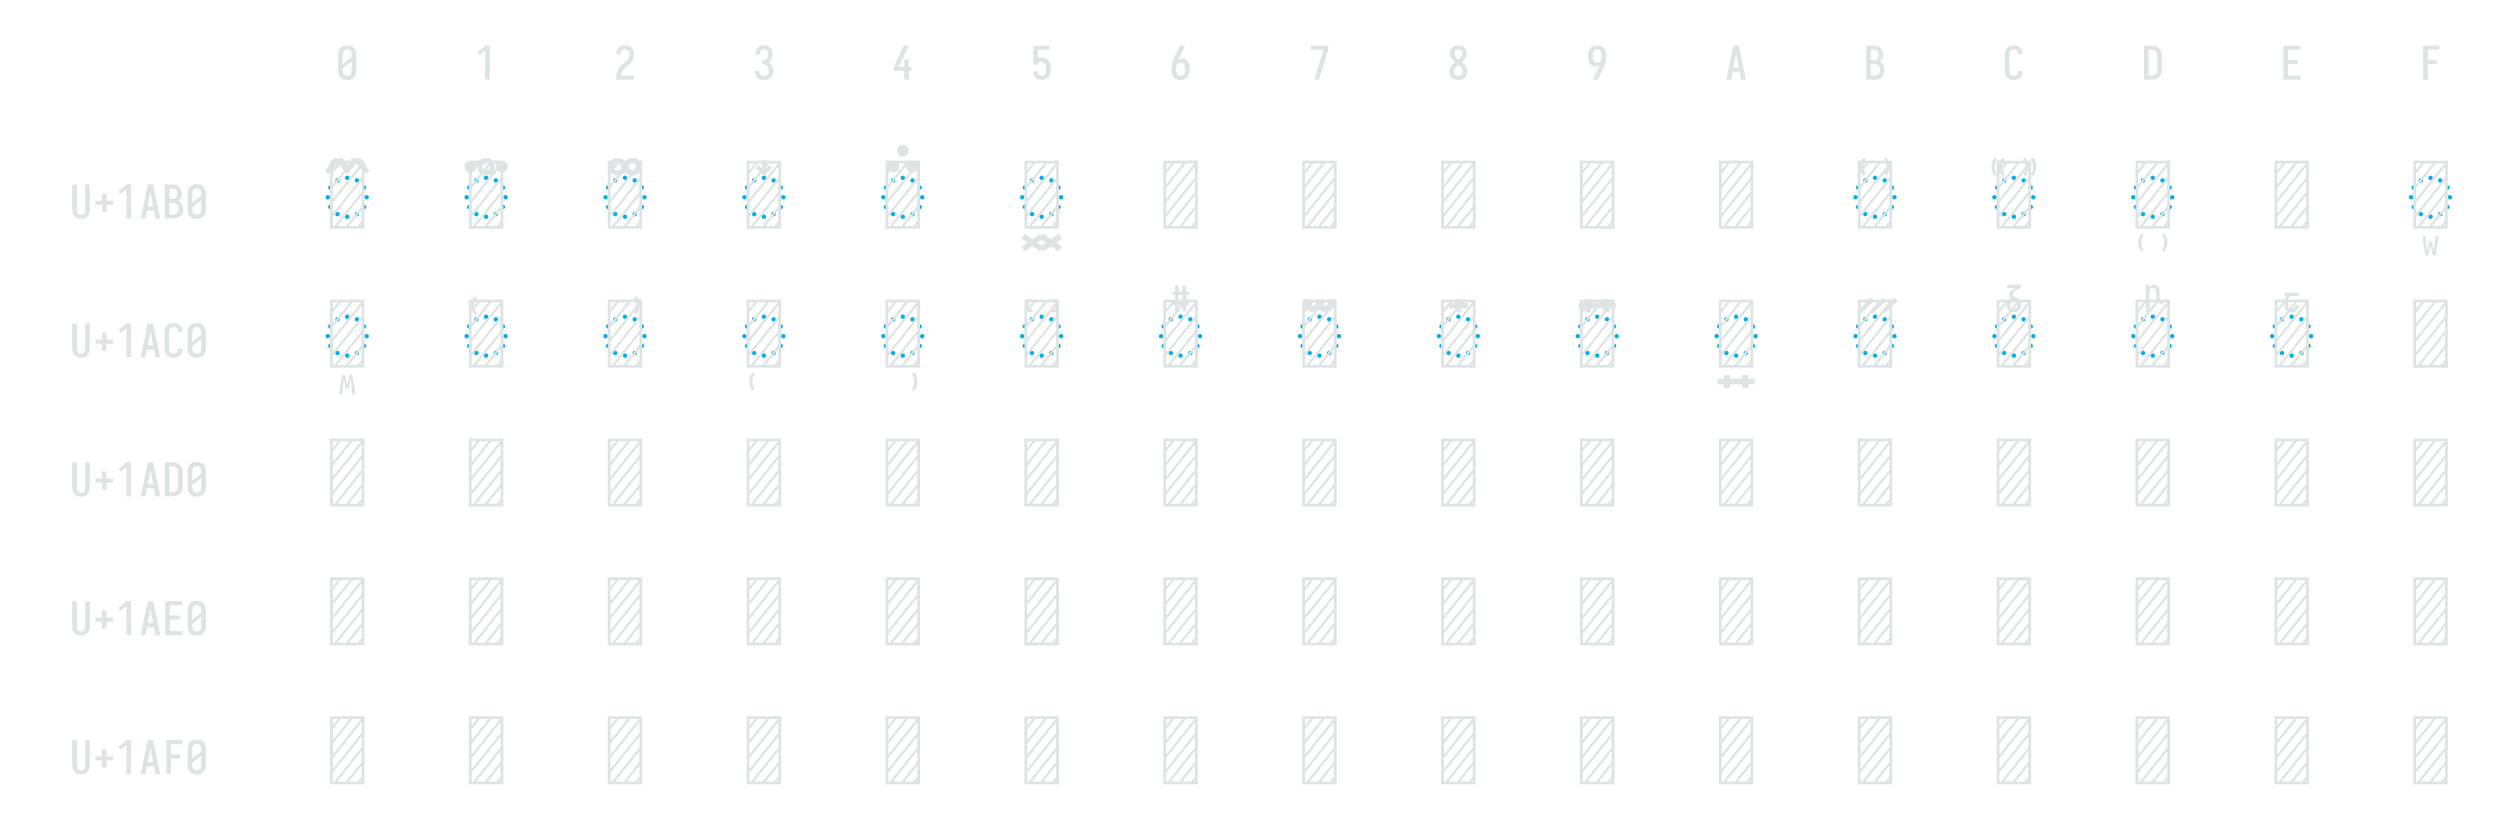 <?xml version="1.0" encoding="UTF-8" standalone="no"?>
<svg height="432" viewBox="0 0 1296 432" width="1296" xmlns="http://www.w3.org/2000/svg">
<defs>
<path d="M 250 8 Q 223 8 196 3 Q 169 -2 145 -15 Q 121 -28 102.5 -48.5 Q 84 -69 72.5 -94 Q 61 -119 56.5 -146 Q 52 -173 52 -200 L 52 -535 Q 52 -562 56.5 -589 Q 61 -616 72.5 -641 Q 84 -666 102.5 -686.5 Q 121 -707 145 -720 Q 169 -733 196 -738 Q 223 -743 250 -743 Q 277 -743 304 -738 Q 331 -733 355 -720 Q 379 -707 397.5 -686.5 Q 416 -666 427.5 -641 Q 439 -616 443.5 -589 Q 448 -562 448 -535 L 448 -200 Q 448 -173 443.5 -146 Q 439 -119 427.5 -94 Q 416 -69 397.5 -48.5 Q 379 -28 355 -15 Q 331 -2 304 3 Q 277 8 250 8 Z M 153 -337 L 347 -491 L 347 -535 Q 347 -557 342.5 -578.5 Q 338 -600 325.5 -618 Q 313 -636 292.5 -645.5 Q 272 -655 250 -655 Q 228 -655 207.5 -645.5 Q 187 -636 174.5 -618 Q 162 -600 157.5 -578.5 Q 153 -557 153 -535 Z M 250 -80 Q 272 -80 292.5 -89.5 Q 313 -99 325.5 -117 Q 338 -135 342.5 -156.5 Q 347 -178 347 -200 L 347 -398 L 153 -244 L 153 -200 Q 153 -178 157.5 -156.5 Q 162 -135 174.5 -117 Q 187 -99 207.5 -89.5 Q 228 -80 250 -80 Z " id="path1"/>
<path d="M 230 0 L 230 -631 L 110 -528 L 55 -584 L 230 -735 L 330 -735 L 330 0 Z " id="path2"/>
<path d="M 440 0 L 60 0 L 60 -1 Q 60 -27 61 -53.5 Q 62 -80 66 -106.5 Q 70 -133 77.5 -158.5 Q 85 -184 96.5 -207.5 Q 108 -231 123 -253 Q 138 -275 156 -294.5 Q 174 -314 194 -331 Q 214 -348 235.5 -364 Q 257 -380 277.5 -397 Q 298 -414 313 -435.5 Q 328 -457 335.5 -483 Q 343 -509 343 -535 Q 343 -557 339 -578 Q 335 -599 323.5 -617 Q 312 -635 292 -645 Q 272 -655 251 -655 Q 231 -655 212.5 -647.5 Q 194 -640 182 -625 Q 170 -610 164.5 -591 Q 159 -572 159 -552 L 159 -548 L 58 -548 L 58 -555 Q 58 -581 64 -605.5 Q 70 -630 81.5 -652.5 Q 93 -675 111.5 -693 Q 130 -711 152.5 -722.5 Q 175 -734 200.5 -738.5 Q 226 -743 251 -743 Q 278 -743 304.5 -737.5 Q 331 -732 354.5 -719 Q 378 -706 396 -685.5 Q 414 -665 424.5 -640.5 Q 435 -616 439.5 -589 Q 444 -562 444 -535 Q 444 -501 435 -468 Q 426 -435 407.5 -406 Q 389 -377 364 -353.5 Q 339 -330 312.5 -308.5 Q 286 -287 261 -264 Q 236 -241 216.5 -213 Q 197 -185 184 -153.5 Q 171 -122 166 -88 L 440 -88 Z " id="path3"/>
<path d="M 253 8 Q 227 8 201 4 Q 175 -0 151.5 -11.5 Q 128 -23 108.5 -40.5 Q 89 -58 76 -81 Q 63 -104 56.5 -129.5 Q 50 -155 50 -181 L 50 -187 L 151 -187 L 151 -184 Q 151 -163 157.5 -143 Q 164 -123 178 -108 Q 192 -93 212 -86.5 Q 232 -80 253 -80 Q 275 -80 296 -88.5 Q 317 -97 330.5 -114.5 Q 344 -132 349.5 -154 Q 355 -176 355 -198 Q 355 -217 351 -235.5 Q 347 -254 338.5 -271 Q 330 -288 316.5 -301 Q 303 -314 286 -322 Q 269 -330 250 -332 Q 231 -334 212 -334 L 212 -422 Q 229 -422 246 -424 Q 263 -426 278.5 -433 Q 294 -440 306 -452.5 Q 318 -465 325.5 -480.5 Q 333 -496 336 -513 Q 339 -530 339 -547 Q 339 -566 334.5 -585.5 Q 330 -605 319.5 -621 Q 309 -637 291 -646 Q 273 -655 253 -655 Q 234 -655 216.5 -647 Q 199 -639 187.5 -624 Q 176 -609 171.5 -590 Q 167 -571 167 -553 L 167 -548 L 66 -548 L 66 -556 Q 66 -581 71.5 -605.5 Q 77 -630 88 -652 Q 99 -674 117 -692.5 Q 135 -711 157 -722.5 Q 179 -734 203.5 -738.5 Q 228 -743 253 -743 Q 278 -743 303.5 -738 Q 329 -733 351 -721 Q 373 -709 390 -690 Q 407 -671 418 -648 Q 429 -625 434.5 -600 Q 440 -575 440 -550 Q 440 -524 434 -498.5 Q 428 -473 415.5 -450.5 Q 403 -428 384.5 -409.5 Q 366 -391 343 -379 Q 369 -368 390.5 -348.5 Q 412 -329 427 -304.5 Q 442 -280 449 -252 Q 456 -224 456 -196 Q 456 -168 450 -141.5 Q 444 -115 432 -91 Q 420 -67 401 -47 Q 382 -27 358 -14.5 Q 334 -2 307 3 Q 280 8 253 8 Z " id="path4"/>
<path d="M 282 0 L 282 -188 L 52 -188 L 52 -275 L 276 -735 L 385 -735 L 161 -275 L 282 -275 L 282 -435 L 382 -435 L 382 -275 L 440 -275 L 440 -188 L 382 -188 L 382 0 Z " id="path5"/>
<path d="M 252 8 Q 227 8 202.5 3.5 Q 178 -1 155.5 -12 Q 133 -23 115 -41 Q 97 -59 85 -80.5 Q 73 -102 66.5 -126.5 Q 60 -151 59 -176 L 159 -176 Q 161 -158 167 -139.5 Q 173 -121 185.5 -107 Q 198 -93 216 -86.5 Q 234 -80 252 -80 Q 269 -80 285 -87 Q 301 -94 312 -107 Q 323 -120 330 -135.5 Q 337 -151 340.5 -168 Q 344 -185 345.5 -202 Q 347 -219 347 -236 Q 347 -252 346 -269 Q 345 -286 341 -302 Q 337 -318 331 -334 Q 325 -350 314 -363 Q 303 -376 287.5 -383.5 Q 272 -391 256 -391 Q 240 -391 224.5 -387 Q 209 -383 196 -373.5 Q 183 -364 176 -349.5 Q 169 -335 168 -319 L 68 -319 L 68 -735 L 421 -735 L 421 -647 L 168 -647 L 168 -464 Q 189 -472 211 -475 Q 233 -478 256 -478 Q 285 -478 313.5 -470.5 Q 342 -463 365.5 -445.5 Q 389 -428 405.5 -403 Q 422 -378 431.5 -350.5 Q 441 -323 444.5 -294 Q 448 -265 448 -235 Q 448 -206 444 -176.5 Q 440 -147 430.5 -119 Q 421 -91 404 -66.5 Q 387 -42 363.5 -24.5 Q 340 -7 311 0.5 Q 282 8 252 8 Z " id="path6"/>
<path d="M 250 8 Q 221 8 192.5 1.5 Q 164 -5 140 -21 Q 116 -37 98.5 -60.5 Q 81 -84 70.5 -111 Q 60 -138 56 -166.5 Q 52 -195 52 -224 Q 52 -268 60 -311 Q 68 -354 81.5 -395.5 Q 95 -437 113 -477 Q 131 -517 150 -556 L 238 -735 L 347 -735 L 240 -517 Q 228 -493 216.5 -468.5 Q 205 -444 195 -419 Q 214 -438 239 -447 Q 264 -456 291 -456 Q 317 -456 342.5 -447 Q 368 -438 386.5 -419.5 Q 405 -401 417 -377.5 Q 429 -354 436 -328.5 Q 443 -303 445.5 -276.5 Q 448 -250 448 -224 Q 448 -195 444 -166.5 Q 440 -138 429.5 -111 Q 419 -84 401.5 -60.5 Q 384 -37 360 -21 Q 336 -5 307.5 1.5 Q 279 8 250 8 Z M 250 -80 Q 266 -80 282 -85.5 Q 298 -91 309.5 -102.5 Q 321 -114 328.5 -129 Q 336 -144 340 -159.5 Q 344 -175 345.5 -191.5 Q 347 -208 347 -224 Q 347 -240 345.5 -256.5 Q 344 -273 340 -289 Q 336 -305 328.5 -319.5 Q 321 -334 309.5 -345.5 Q 298 -357 282 -362.5 Q 266 -368 250 -368 Q 235 -368 221 -363.5 Q 207 -359 195.5 -349.5 Q 184 -340 176.5 -327.5 Q 169 -315 164 -301 Q 159 -287 156.5 -272.5 Q 154 -258 153 -243 L 153 -224 Q 153 -208 154.5 -191.5 Q 156 -175 160 -159.5 Q 164 -144 171.5 -129 Q 179 -114 190.5 -102.5 Q 202 -91 218 -85.5 Q 234 -80 250 -80 Z " id="path7"/>
<path d="M 242 0 L 138 0 L 336 -647 L 60 -647 L 60 -735 L 440 -735 L 440 -647 Z " id="path8"/>
<path d="M 250 8 Q 225 8 200 4 Q 175 -0 152 -10 Q 129 -20 109.5 -37 Q 90 -54 77.5 -75.5 Q 65 -97 58.5 -121.5 Q 52 -146 52 -172 Q 52 -203 62 -232.5 Q 72 -262 88.5 -288 Q 105 -314 127 -336 Q 149 -358 174 -378 Q 152 -396 132.5 -417 Q 113 -438 98.5 -462.5 Q 84 -487 76 -514.5 Q 68 -542 68 -570 Q 68 -594 73.5 -617 Q 79 -640 90.5 -661 Q 102 -682 119.5 -698.5 Q 137 -715 158 -725 Q 179 -735 202.5 -739 Q 226 -743 250 -743 Q 274 -743 297.5 -739 Q 321 -735 342 -725 Q 363 -715 380.5 -698.5 Q 398 -682 409.5 -661 Q 421 -640 426.5 -617 Q 432 -594 432 -570 Q 432 -542 424 -514.5 Q 416 -487 401.5 -462.5 Q 387 -438 367.5 -417 Q 348 -396 326 -378 Q 351 -358 373 -336 Q 395 -314 411.5 -288 Q 428 -262 438 -232.5 Q 448 -203 448 -172 Q 448 -146 441.5 -121.5 Q 435 -97 422.5 -75.5 Q 410 -54 390.5 -37 Q 371 -20 348 -10 Q 325 -0 300 4 Q 275 8 250 8 Z M 250 -435 Q 266 -447 280.5 -461.5 Q 295 -476 306.5 -493 Q 318 -510 325 -529.5 Q 332 -549 332 -569 Q 332 -586 326.5 -602.5 Q 321 -619 310 -631.5 Q 299 -644 283 -649.5 Q 267 -655 250 -655 Q 233 -655 217 -649.5 Q 201 -644 190 -631.5 Q 179 -619 173.5 -602.5 Q 168 -586 168 -569 Q 168 -549 175 -529.5 Q 182 -510 193.5 -493 Q 205 -476 219.5 -461.5 Q 234 -447 250 -435 Z M 250 -80 Q 269 -80 287.5 -85.5 Q 306 -91 320 -104 Q 334 -117 340.5 -135.5 Q 347 -154 347 -173 Q 347 -196 338.5 -217.5 Q 330 -239 316.5 -257.5 Q 303 -276 285.5 -291 Q 268 -306 250 -320 Q 232 -306 214.5 -291 Q 197 -276 183.5 -257.5 Q 170 -239 161.5 -217.5 Q 153 -196 153 -173 Q 153 -154 159.5 -135.5 Q 166 -117 180 -104 Q 194 -91 212.5 -85.5 Q 231 -80 250 -80 Z " id="path9"/>
<path d="M 153 0 L 260 -218 Q 272 -242 283.5 -266.5 Q 295 -291 305 -316 Q 286 -297 261 -288 Q 236 -279 209 -279 Q 183 -279 157.5 -288 Q 132 -297 113.5 -315.5 Q 95 -334 83 -357.5 Q 71 -381 64 -406.5 Q 57 -432 54.5 -458.5 Q 52 -485 52 -511 Q 52 -540 56 -568.5 Q 60 -597 70.5 -624 Q 81 -651 98.5 -674.5 Q 116 -698 140 -714 Q 164 -730 192.5 -736.5 Q 221 -743 250 -743 Q 279 -743 307.5 -736.5 Q 336 -730 360 -714 Q 384 -698 401.5 -674.5 Q 419 -651 429.5 -624 Q 440 -597 444 -568.5 Q 448 -540 448 -511 Q 448 -467 440 -424 Q 432 -381 418.5 -339.5 Q 405 -298 387 -258 Q 369 -218 350 -179 L 262 0 Z M 250 -367 Q 265 -367 279 -371.5 Q 293 -376 304.5 -385.5 Q 316 -395 323.5 -407.5 Q 331 -420 336 -434 Q 341 -448 343.5 -462.5 Q 346 -477 347 -492 L 347 -511 Q 347 -527 345.5 -543.5 Q 344 -560 340 -575.5 Q 336 -591 328.5 -606 Q 321 -621 309.5 -632.5 Q 298 -644 282 -649.5 Q 266 -655 250 -655 Q 234 -655 218 -649.5 Q 202 -644 190.5 -632.5 Q 179 -621 171.5 -606 Q 164 -591 160 -575.5 Q 156 -560 154.5 -543.5 Q 153 -527 153 -511 Q 153 -495 154.5 -478.5 Q 156 -462 160 -446 Q 164 -430 171.5 -415.5 Q 179 -401 190.5 -389.5 Q 202 -378 218 -372.5 Q 234 -367 250 -367 Z " id="path10"/>
<path d="M 39 0 L 192 -735 L 308 -735 L 461 0 L 358 0 L 326 -172 L 174 -172 L 142 0 Z M 309 -260 L 265 -490 Q 262 -511 258 -531.5 Q 254 -552 250 -572 Q 246 -552 242 -531.5 Q 238 -511 235 -490 L 191 -260 Z " id="path11"/>
<path d="M 60 0 L 60 -735 L 234 -735 Q 261 -735 287 -730.5 Q 313 -726 336 -714 Q 359 -702 377.5 -682.5 Q 396 -663 408 -639.5 Q 420 -616 424.5 -590 Q 429 -564 429 -538 Q 429 -515 425 -492 Q 421 -469 410.5 -448.5 Q 400 -428 383.5 -411 Q 367 -394 347 -383 Q 372 -373 393.5 -355.5 Q 415 -338 429.5 -314.5 Q 444 -291 450 -264 Q 456 -237 456 -210 Q 456 -181 450 -152.5 Q 444 -124 430 -98.5 Q 416 -73 394.5 -53.5 Q 373 -34 347 -21.5 Q 321 -9 292 -4.5 Q 263 -0 234 0 Z M 161 -424 L 234 -424 Q 255 -424 274.5 -432.5 Q 294 -441 306.5 -457.5 Q 319 -474 324 -494.5 Q 329 -515 329 -536 Q 329 -557 324 -577.5 Q 319 -598 306.5 -614.5 Q 294 -631 274.5 -639 Q 255 -647 234 -647 L 161 -647 Z M 161 -88 L 234 -88 Q 251 -88 267 -91 Q 283 -94 297.5 -101.5 Q 312 -109 323.5 -121 Q 335 -133 342.5 -148 Q 350 -163 352.5 -179 Q 355 -195 355 -212 Q 355 -228 352.5 -244.5 Q 350 -261 343 -276 Q 336 -291 324.5 -303 Q 313 -315 298 -322.5 Q 283 -330 267 -333 Q 251 -336 234 -336 L 161 -336 Z " id="path12"/>
<path d="M 247 8 Q 220 8 193 2.5 Q 166 -3 142.5 -16 Q 119 -29 101 -49.5 Q 83 -70 72 -94.5 Q 61 -119 56.5 -146 Q 52 -173 52 -200 L 52 -535 Q 52 -562 56.5 -589 Q 61 -616 72 -640.5 Q 83 -665 101 -685.5 Q 119 -706 142.5 -719 Q 166 -732 193 -737.5 Q 220 -743 247 -743 Q 273 -743 298 -738.5 Q 323 -734 346 -723 Q 369 -712 387.5 -694 Q 406 -676 418 -653.5 Q 430 -631 436 -606 Q 442 -581 442 -555 L 442 -548 L 341 -548 L 341 -552 Q 341 -572 335.5 -591.5 Q 330 -611 317.5 -626 Q 305 -641 286 -648 Q 267 -655 247 -655 Q 225 -655 205 -645.5 Q 185 -636 173 -618 Q 161 -600 157 -578.5 Q 153 -557 153 -535 L 153 -200 Q 153 -178 157 -156.5 Q 161 -135 173 -117 Q 185 -99 205 -89.5 Q 225 -80 247 -80 Q 267 -80 286 -87 Q 305 -94 317.5 -109 Q 330 -124 335.5 -143.5 Q 341 -163 341 -183 L 341 -187 L 442 -187 L 442 -180 Q 442 -154 436 -129 Q 430 -104 418 -81.5 Q 406 -59 387.5 -41 Q 369 -23 346 -12 Q 323 -1 298 3.5 Q 273 8 247 8 Z " id="path13"/>
<path d="M 60 0 L 60 -735 L 219 -735 Q 249 -735 279 -730 Q 309 -725 336.5 -712 Q 364 -699 386 -678.5 Q 408 -658 422 -631.5 Q 436 -605 442 -575 Q 448 -545 448 -515 L 448 -220 Q 448 -190 442 -160 Q 436 -130 422 -103.5 Q 408 -77 386 -56.5 Q 364 -36 336.5 -23 Q 309 -10 279 -5 Q 249 -0 219 0 Z M 161 -88 L 219 -88 Q 237 -88 254 -91 Q 271 -94 286.5 -102.5 Q 302 -111 314 -124 Q 326 -137 333.5 -152.5 Q 341 -168 344 -185.5 Q 347 -203 347 -220 L 347 -515 Q 347 -532 344 -549.5 Q 341 -567 333.5 -582.5 Q 326 -598 314 -611 Q 302 -624 286.5 -632.5 Q 271 -641 254 -644 Q 237 -647 219 -647 L 161 -647 Z " id="path14"/>
<path d="M 68 0 L 68 -735 L 440 -735 L 440 -647 L 169 -647 L 169 -426 L 383 -426 L 383 -338 L 169 -338 L 169 -88 L 440 -88 L 440 0 Z " id="path15"/>
<path d="M 91 0 L 91 -735 L 440 -735 L 440 -647 L 191 -647 L 191 -426 L 383 -426 L 383 -338 L 191 -338 L 191 0 Z " id="path16"/>
<path d="M 250 8 Q 223 8 196.5 2.5 Q 170 -3 147 -16.5 Q 124 -30 106.5 -50.5 Q 89 -71 78.5 -95.5 Q 68 -120 64 -146.5 Q 60 -173 60 -200 L 60 -735 L 161 -735 L 161 -200 Q 161 -186 162.5 -172 Q 164 -158 168 -144.5 Q 172 -131 179.5 -118.5 Q 187 -106 197.5 -97 Q 208 -88 222 -84 Q 236 -80 250 -80 Q 264 -80 278 -84 Q 292 -88 302.5 -97 Q 313 -106 320.5 -118.5 Q 328 -131 332 -144.5 Q 336 -158 337.5 -172 Q 339 -186 339 -200 L 339 -735 L 440 -735 L 440 -200 Q 440 -173 436 -146.5 Q 432 -120 421.5 -95.5 Q 411 -71 393.5 -50.5 Q 376 -30 353 -16.5 Q 330 -3 303.5 2.5 Q 277 8 250 8 Z " id="path17"/>
<path d="M 300 -143 L 200 -143 L 200 -296 L 60 -296 L 60 -384 L 200 -384 L 200 -537 L 300 -537 L 300 -384 L 440 -384 L 440 -296 L 300 -296 Z " id="path18"/>
<path d="M 250 -526 Q 240 -526 233 -533 Q 226 -540 226 -550 Q 226 -560 233 -567 Q 240 -574 250 -574 Q 260 -574 267 -567 Q 274 -560 274 -550 Q 274 -540 267 -533 Q 260 -526 250 -526 Z M 145 -498 Q 135 -498 128 -505 Q 121 -512 121 -522 Q 121 -531 128 -538.5 Q 135 -546 145 -546 Q 155 -546 162 -538.5 Q 169 -531 169 -522 Q 169 -512 162 -505 Q 155 -498 145 -498 Z M 355 -498 Q 345 -498 338 -505 Q 331 -512 331 -522 Q 331 -531 338 -538.5 Q 345 -546 355 -546 Q 365 -546 372 -538.5 Q 379 -531 379 -522 Q 379 -512 372 -505 Q 365 -498 355 -498 Z M 68 -421 Q 59 -421 51.5 -428 Q 44 -435 44 -445 Q 44 -455 51.5 -462 Q 59 -469 68 -469 Q 78 -469 85 -462 Q 92 -455 92 -445 Q 92 -435 85 -428 Q 78 -421 68 -421 Z M 432 -421 Q 422 -421 415 -428 Q 408 -435 408 -445 Q 408 -455 415 -462 Q 422 -469 432 -469 Q 441 -469 448.5 -462 Q 456 -455 456 -445 Q 456 -435 448.5 -428 Q 441 -421 432 -421 Z M 40 -316 Q 30 -316 23 -323 Q 16 -330 16 -340 Q 16 -350 23 -357 Q 30 -364 40 -364 Q 50 -364 57 -357 Q 64 -350 64 -340 Q 64 -330 57 -323 Q 50 -316 40 -316 Z M 460 -316 Q 450 -316 443 -323 Q 436 -330 436 -340 Q 436 -350 443 -357 Q 450 -364 460 -364 Q 470 -364 477 -357 Q 484 -350 484 -340 Q 484 -330 477 -323 Q 470 -316 460 -316 Z M 432 -211 Q 422 -211 415 -218 Q 408 -225 408 -235 Q 408 -245 415 -252 Q 422 -259 432 -259 Q 441 -259 448.5 -252 Q 456 -245 456 -235 Q 456 -225 448.5 -218 Q 441 -211 432 -211 Z M 68 -211 Q 59 -211 51.5 -218 Q 44 -225 44 -235 Q 44 -245 51.5 -252 Q 59 -259 68 -259 Q 78 -259 85 -252 Q 92 -245 92 -235 Q 92 -225 85 -218 Q 78 -211 68 -211 Z M 355 -134 Q 345 -134 338 -141.5 Q 331 -149 331 -158 Q 331 -168 338 -175 Q 345 -182 355 -182 Q 365 -182 372 -175 Q 379 -168 379 -158 Q 379 -149 372 -141.5 Q 365 -134 355 -134 Z M 145 -134 Q 135 -134 128 -141.5 Q 121 -149 121 -158 Q 121 -168 128 -175 Q 135 -182 145 -182 Q 155 -182 162 -175 Q 169 -168 169 -158 Q 169 -149 162 -141.5 Q 155 -134 145 -134 Z M 250 -106 Q 240 -106 233 -113 Q 226 -120 226 -130 Q 226 -140 233 -147 Q 240 -154 250 -154 Q 260 -154 267 -147 Q 274 -140 274 -130 Q 274 -120 267 -113 Q 260 -106 250 -106 Z " id="path19"/>
<path d="M 64 0 L 64 -735 L 436 -735 L 436 0 Z M 94 -321 L 401 -705 L 308 -705 L 94 -438 Z M 94 -478 L 276 -705 L 182 -705 L 94 -595 Z M 94 -634 L 151 -705 L 94 -705 Z M 94 -165 L 406 -554 L 406 -671 L 94 -282 Z M 94 -30 L 111 -30 L 406 -398 L 406 -515 L 94 -126 Z M 143 -30 L 236 -30 L 406 -242 L 406 -359 Z M 268 -30 L 362 -30 L 406 -85 L 406 -202 Z M 393 -30 L 406 -30 L 406 -46 Z " id="path20"/>
<path d="M -447 -592 L -490 -622 L -399 -761 L -301 -761 L -256 -691 L -250 -683 L -199 -761 L -101 -761 L -10 -622 L -53 -592 L -150 -705 L -247 -592 L -250 -594 L -253 -592 L -350 -705 Z " id="path21"/>
<path d="M -250 -576 Q -269 -576 -287.5 -581.5 Q -306 -587 -319.5 -600.5 Q -333 -614 -338.5 -632.5 Q -344 -651 -344 -670 Q -344 -689 -338.5 -707.5 Q -333 -726 -319.5 -739.5 Q -306 -753 -287.5 -758.5 Q -269 -764 -250 -764 Q -231 -764 -212.5 -758.5 Q -194 -753 -180.5 -739.5 Q -167 -726 -161.5 -707.5 Q -156 -689 -156 -670 Q -156 -651 -161.5 -632.5 Q -167 -614 -180.5 -600.5 Q -194 -587 -212.5 -581.5 Q -231 -576 -250 -576 Z M -420 -608 Q -433 -608 -445 -611.5 Q -457 -615 -466 -624 Q -475 -633 -478.5 -645 Q -482 -657 -482 -670 Q -482 -683 -478.5 -695 Q -475 -707 -466 -716 Q -457 -725 -445 -729 Q -433 -733 -420 -733 Q -407 -733 -395 -729 Q -383 -725 -374 -716 Q -365 -707 -361 -695 Q -357 -683 -357 -670 Q -357 -657 -361 -645 Q -365 -633 -374 -624 Q -383 -615 -395 -611.5 Q -407 -608 -420 -608 Z M -80 -608 Q -93 -608 -105 -611.5 Q -117 -615 -126 -624 Q -135 -633 -138.5 -645 Q -142 -657 -142 -670 Q -142 -683 -138.5 -695 Q -135 -707 -126 -716 Q -117 -725 -105 -729 Q -93 -733 -80 -733 Q -67 -733 -55 -729 Q -43 -725 -34 -716 Q -25 -707 -21 -695 Q -17 -683 -17 -670 Q -17 -657 -21 -645 Q -25 -633 -34 -624 Q -43 -615 -55 -611.5 Q -67 -608 -80 -608 Z M -250 -631 Q -242 -631 -234.5 -633.5 Q -227 -636 -221.5 -641.5 Q -216 -647 -213.5 -654.5 Q -211 -662 -211 -670 Q -211 -678 -213.5 -685.5 Q -216 -693 -221.5 -698.5 Q -227 -704 -234.5 -706.5 Q -242 -709 -250 -709 Q -258 -709 -265.5 -706.5 Q -273 -704 -278.5 -698.5 Q -284 -693 -286.5 -685.5 Q -289 -678 -289 -670 Q -289 -662 -286.5 -654.5 Q -284 -647 -278.5 -641.5 Q -273 -636 -265.5 -633.5 Q -258 -631 -250 -631 Z " id="path22"/>
<path d="M -170 -576 Q -189 -576 -207.5 -581.5 Q -226 -587 -239.5 -600.5 Q -253 -614 -258.5 -632.5 Q -264 -651 -264 -670 Q -264 -689 -258.5 -707.5 Q -253 -726 -239.5 -739.5 Q -226 -753 -207.5 -758.5 Q -189 -764 -170 -764 Q -151 -764 -132.5 -758.5 Q -114 -753 -100.5 -739.5 Q -87 -726 -81.5 -707.5 Q -76 -689 -76 -670 Q -76 -651 -81.5 -632.5 Q -87 -614 -100.5 -600.5 Q -114 -587 -132.5 -581.5 Q -151 -576 -170 -576 Z M -170 -631 Q -162 -631 -154.5 -633.5 Q -147 -636 -141.5 -641.5 Q -136 -647 -133.5 -654.5 Q -131 -662 -131 -670 Q -131 -678 -133.5 -685.5 Q -136 -693 -141.5 -698.5 Q -147 -704 -154.5 -706.5 Q -162 -709 -170 -709 Q -178 -709 -185.5 -706.5 Q -193 -704 -198.5 -698.5 Q -204 -693 -206.5 -685.5 Q -209 -678 -209 -670 Q -209 -662 -206.5 -654.5 Q -204 -647 -198.5 -641.5 Q -193 -636 -185.5 -633.5 Q -178 -631 -170 -631 Z M -330 -576 Q -349 -576 -367.5 -581.5 Q -386 -587 -399.5 -600.5 Q -413 -614 -418.5 -632.5 Q -424 -651 -424 -670 Q -424 -689 -418.5 -707.5 Q -413 -726 -399.5 -739.5 Q -386 -753 -367.5 -758.5 Q -349 -764 -330 -764 Q -311 -764 -292.5 -758.5 Q -274 -753 -260.5 -739.5 Q -247 -726 -241.5 -707.5 Q -236 -689 -236 -670 Q -236 -651 -241.5 -632.5 Q -247 -614 -260.5 -600.5 Q -274 -587 -292.5 -581.5 Q -311 -576 -330 -576 Z M -330 -631 Q -322 -631 -314.5 -633.5 Q -307 -636 -301.5 -641.5 Q -296 -647 -293.5 -654.5 Q -291 -662 -291 -670 Q -291 -678 -293.5 -685.5 Q -296 -693 -301.5 -698.5 Q -307 -704 -314.5 -706.5 Q -322 -709 -330 -709 Q -338 -709 -345.5 -706.5 Q -353 -704 -358.5 -698.5 Q -364 -693 -366.5 -685.5 Q -369 -678 -369 -670 Q -369 -662 -366.5 -654.5 Q -364 -647 -358.5 -641.5 Q -353 -636 -345.5 -633.5 Q -338 -631 -330 -631 Z " id="path23"/>
<path d="M -250 -572 L -340 -655 L -310 -685 L -272 -649 L -272 -740 L -228 -740 L -228 -649 L -190 -685 L -160 -655 Z " id="path24"/>
<path d="M -250 -781 Q -263 -781 -275 -784.5 Q -287 -788 -296 -797 Q -305 -806 -308.5 -818.5 Q -312 -831 -312 -843 Q -312 -856 -308.5 -868 Q -305 -880 -296 -889 Q -287 -898 -275 -902 Q -263 -906 -250 -906 Q -237 -906 -225 -902 Q -213 -898 -204 -889 Q -195 -880 -191 -868 Q -187 -856 -187 -843 Q -187 -831 -191 -818.5 Q -195 -806 -204 -797 Q -213 -788 -225 -784.5 Q -237 -781 -250 -781 Z M -150 -608 Q -163 -608 -175 -611.5 Q -187 -615 -196 -624 Q -205 -633 -208.5 -645 Q -212 -657 -212 -670 Q -212 -683 -208.5 -695 Q -205 -707 -196 -716 Q -187 -725 -175 -729 Q -163 -733 -150 -733 Q -137 -733 -125 -729 Q -113 -725 -104 -716 Q -95 -707 -91 -695 Q -87 -683 -87 -670 Q -87 -657 -91 -645 Q -95 -633 -104 -624 Q -113 -615 -125 -611.5 Q -137 -608 -150 -608 Z M -350 -608 Q -363 -608 -375 -611.5 Q -387 -615 -396 -624 Q -405 -633 -408.5 -645 Q -412 -657 -412 -670 Q -412 -683 -408.5 -695 Q -405 -707 -396 -716 Q -387 -725 -375 -729 Q -363 -733 -350 -733 Q -337 -733 -325 -729 Q -313 -725 -304 -716 Q -295 -707 -291 -695 Q -287 -683 -287 -670 Q -287 -657 -291 -645 Q -295 -633 -304 -624 Q -313 -615 -325 -611.5 Q -337 -608 -350 -608 Z " id="path25"/>
<path d="M -431 245 L -469 195 L -405 150 L -469 105 L -431 55 L -350 112 L -269 55 L -231 105 L -295 150 L -231 195 L -269 245 L -350 188 Z M -231 245 L -269 195 L -205 150 L -269 105 L -231 55 L -150 112 L -69 55 L -31 105 L -95 150 L -31 195 L -69 245 L -150 188 Z " id="path26"/>
<path d="M -375 -570 Q -391 -591 -399.5 -617 Q -408 -643 -408 -670 Q -408 -697 -399.5 -723 Q -391 -749 -375 -770 L -348 -752 Q -361 -735 -367.5 -713.5 Q -374 -692 -374 -670 Q -374 -648 -367.5 -626.5 Q -361 -605 -348 -588 Z " id="path27"/>
<path d="M -125 -570 L -152 -588 Q -139 -605 -132.5 -626.5 Q -126 -648 -126 -670 Q -126 -692 -132.5 -713.5 Q -139 -735 -152 -752 L -125 -770 Q -109 -749 -100.5 -723 Q -92 -697 -92 -670 Q -92 -643 -100.5 -617 Q -109 -591 -125 -570 Z " id="path28"/>
<path d="M -459 -570 Q -475 -591 -483.5 -617 Q -492 -643 -492 -670 Q -492 -697 -483.5 -723 Q -475 -749 -459 -770 L -431 -752 Q -444 -735 -451 -713.5 Q -458 -692 -458 -670 Q -458 -648 -451 -626.5 Q -444 -605 -431 -588 Z M -375 -570 Q -391 -591 -399.5 -617 Q -408 -643 -408 -670 Q -408 -697 -399.5 -723 Q -391 -749 -375 -770 L -348 -752 Q -361 -735 -367.5 -713.5 Q -374 -692 -374 -670 Q -374 -648 -367.5 -626.5 Q -361 -605 -348 -588 Z " id="path29"/>
<path d="M -41 -570 L -69 -588 Q -56 -605 -49 -626.5 Q -42 -648 -42 -670 Q -42 -692 -49 -713.5 Q -56 -735 -69 -752 L -41 -770 Q -25 -749 -16.5 -723 Q -8 -697 -8 -670 Q -8 -643 -16.5 -617 Q -25 -591 -41 -570 Z M -125 -570 L -152 -588 Q -139 -605 -132.5 -626.5 Q -126 -648 -126 -670 Q -126 -692 -132.5 -713.5 Q -139 -735 -152 -752 L -125 -770 Q -109 -749 -100.5 -723 Q -92 -697 -92 -670 Q -92 -643 -100.5 -617 Q -109 -591 -125 -570 Z " id="path30"/>
<path d="M -375 250 Q -391 229 -399.5 203 Q -408 177 -408 150 Q -408 123 -399.5 97 Q -391 71 -375 50 L -348 68 Q -361 85 -367.5 106.5 Q -374 128 -374 150 Q -374 172 -367.5 193.5 Q -361 215 -348 232 Z " id="path31"/>
<path d="M -125 250 L -152 232 Q -139 215 -132.5 193.5 Q -126 172 -126 150 Q -126 128 -132.5 106.5 Q -139 85 -152 68 L -125 50 Q -109 71 -100.5 97 Q -92 123 -92 150 Q -92 177 -100.5 203 Q -109 229 -125 250 Z " id="path32"/>
<path d="M -305 288 L -340 80 L -301 80 L -287 253 L -266 138 L -234 138 L -213 253 L -199 80 L -160 80 L -195 288 L -227 288 L -250 178 L -273 288 Z " id="path33"/>
<path d="M -340 288 L -305 80 L -273 80 L -250 190 L -227 80 L -195 80 L -160 288 L -199 288 L -213 115 L -234 230 L -266 230 L -287 115 L -301 288 Z " id="path34"/>
<path d="M -425 -600 L -425 -740 L -350 -740 L -350 -710 L -391 -710 L -391 -630 L -350 -630 L -350 -600 Z " id="path35"/>
<path d="M -150 -600 L -150 -630 L -109 -630 L -109 -710 L -150 -710 L -150 -740 L -75 -740 L -75 -600 Z " id="path36"/>
<path d="M -310 -607 L -310 -674 L -342 -674 L -342 -708 L -310 -708 L -310 -786 L -342 -786 L -342 -820 L -310 -820 L -310 -887 L -271 -887 L -271 -820 L -229 -820 L -229 -887 L -190 -887 L -190 -820 L -158 -820 L -158 -786 L -190 -786 L -190 -708 L -158 -708 L -158 -674 L -190 -674 L -190 -607 L -229 -607 L -229 -674 L -271 -674 L -271 -607 Z M -229 -708 L -229 -786 L -271 -786 L -271 -708 Z " id="path37"/>
<path d="M -316 -600 Q -333 -600 -349 -605 Q -365 -610 -377.5 -620.5 Q -390 -631 -398.5 -645 Q -407 -659 -411.5 -675 Q -416 -691 -418 -707.5 Q -420 -724 -420 -740 L -346 -740 Q -346 -733 -345.5 -726 Q -345 -719 -344 -711.5 Q -343 -704 -341.5 -697 Q -340 -690 -337 -683.5 Q -334 -677 -329 -672 Q -324 -667 -316 -667 Q -309 -667 -304 -672 Q -299 -677 -296 -683.5 Q -293 -690 -291.5 -697 Q -290 -704 -289 -711.5 Q -288 -719 -287.5 -726 Q -287 -733 -287 -740 L -213 -740 Q -213 -733 -212.5 -726 Q -212 -719 -211 -711.5 Q -210 -704 -208.5 -697 Q -207 -690 -204 -683.5 Q -201 -677 -196 -672 Q -191 -667 -184 -667 Q -176 -667 -171 -672 Q -166 -677 -163 -683.5 Q -160 -690 -158.5 -697 Q -157 -704 -156 -711.5 Q -155 -719 -154.5 -726 Q -154 -733 -154 -740 L -80 -740 Q -80 -724 -82 -707.5 Q -84 -691 -88.5 -675 Q -93 -659 -101.5 -645 Q -110 -631 -122.5 -620.5 Q -135 -610 -151 -605 Q -167 -600 -184 -600 Q -202 -600 -219.5 -606 Q -237 -612 -250 -625 Q -263 -612 -280.5 -606 Q -298 -600 -316 -600 Z " id="path38"/>
<path d="M -284 -600 L -284 -640 L -350 -640 L -350 -700 L -284 -700 L -284 -740 L -216 -740 L -216 -700 L -150 -700 L -150 -640 L -216 -640 L -216 -600 Z " id="path39"/>
<path d="M -184 -600 L -184 -640 L -250 -640 L -250 -700 L -184 -700 L -184 -740 L -116 -740 L -116 -700 L -50 -700 L -50 -640 L -116 -640 L -116 -600 Z M -384 -600 L -384 -640 L -450 -640 L -450 -700 L -384 -700 L -384 -740 L -316 -740 L -316 -700 L -250 -700 L -250 -640 L -316 -640 L -316 -600 Z " id="path40"/>
<path d="M -384 220 L -384 180 L -450 180 L -450 120 L -384 120 L -384 80 L -316 80 L -316 120 L -250 120 L -250 180 L -316 180 L -316 220 Z M -184 220 L -184 180 L -250 180 L -250 120 L -184 120 L -184 80 L -116 80 L -116 120 L -50 120 L -50 180 L -116 180 L -116 220 Z " id="path41"/>
<path d="M -144 -586 L -176 -614 L -42 -757 L -3 -723 Z M -271 -586 L -303 -614 L -169 -757 L -131 -723 Z M -399 -586 L -431 -614 L -297 -757 L -258 -723 Z " id="path42"/>
<path d="M -250 -597 Q -266 -597 -281 -601.5 Q -296 -606 -307 -617.5 Q -318 -629 -323 -644.5 Q -328 -660 -328 -676 Q -328 -687 -325 -698.5 Q -322 -710 -316 -719.5 Q -310 -729 -301 -736.5 Q -292 -744 -282 -750 Q -290 -757 -294.5 -767 Q -299 -777 -299 -788 Q -299 -800 -293.5 -811.5 Q -288 -823 -279 -831.5 Q -270 -840 -259.5 -846.5 Q -249 -853 -238 -859 L -324 -859 L -324 -894 L -176 -894 L -176 -859 Q -189 -854 -202 -848 Q -215 -842 -227.5 -835 Q -240 -828 -250 -817 Q -260 -806 -260 -791 Q -260 -781 -252.5 -774.5 Q -245 -768 -236.5 -763.5 Q -228 -759 -219 -754.5 Q -210 -750 -202.5 -744 Q -195 -738 -189 -730.5 Q -183 -723 -179.5 -714 Q -176 -705 -174 -695 Q -172 -685 -172 -676 Q -172 -660 -177 -644.5 Q -182 -629 -193 -617.5 Q -204 -606 -219 -601.5 Q -234 -597 -250 -597 Z M -250 -632 Q -242 -632 -234 -635 Q -226 -638 -220.5 -644.5 Q -215 -651 -213 -659 Q -211 -667 -211 -676 Q -211 -685 -213.5 -694.5 Q -216 -704 -222 -711.5 Q -228 -719 -236.5 -724 Q -245 -729 -254 -733 Q -269 -724 -279 -708.5 Q -289 -693 -289 -676 Q -289 -667 -287 -659 Q -285 -651 -279.5 -644.5 Q -274 -638 -266 -635 Q -258 -632 -250 -632 Z " id="path43"/>
<path d="M -324 -600 L -324 -894 L -286 -894 L -286 -860 Q -283 -868 -278 -875 Q -273 -882 -266.5 -887 Q -260 -892 -251.5 -894.5 Q -243 -897 -234 -897 Q -220 -897 -207 -889.5 Q -194 -882 -187 -869.5 Q -180 -857 -178 -842.5 Q -176 -828 -176 -814 L -176 -757 Q -176 -749 -173.5 -741.5 Q -171 -734 -165.5 -728 Q -160 -722 -152.5 -720 Q -145 -718 -137 -718 L -137 -683 Q -152 -683 -167 -687 Q -182 -691 -193 -701.5 Q -204 -712 -209 -727 Q -214 -742 -214 -757 L -214 -814 Q -214 -823 -215.5 -831.5 Q -217 -840 -221.5 -847 Q -226 -854 -233.5 -858 Q -241 -862 -250 -862 Q -259 -862 -266.5 -858 Q -274 -854 -278.5 -847 Q -283 -840 -284.5 -831.5 Q -286 -823 -286 -814 L -286 -600 Z " id="path44"/>
<path d="M -251 -597 Q -267 -597 -282.5 -602.5 Q -298 -608 -308.5 -620 Q -319 -632 -323.5 -648 Q -328 -664 -328 -680 L -328 -711 Q -328 -728 -322 -745 Q -316 -762 -303 -773 L -324 -773 L -324 -808 L -176 -808 L -176 -773 L -250 -773 Q -260 -773 -269 -766.5 Q -278 -760 -282 -751 Q -286 -742 -287.5 -731.5 Q -289 -721 -289 -711 L -289 -680 Q -289 -671 -287.5 -662.5 Q -286 -654 -281 -646.5 Q -276 -639 -268 -635.5 Q -260 -632 -251 -632 Q -243 -632 -236 -634.5 Q -229 -637 -223.5 -642.5 Q -218 -648 -215.5 -655.5 Q -213 -663 -213 -671 L -213 -672 L -175 -672 L -175 -670 Q -175 -655 -180 -640.5 Q -185 -626 -196 -616 Q -207 -606 -221.5 -601.5 Q -236 -597 -251 -597 Z " id="path45"/>
</defs>
<g>
<g data-source-text="0" fill="#dee4e3" transform="translate(174 41.292) rotate(0) scale(0.024)">
<use href="#path1" transform="translate(0 0)"/>
</g>
</g>
<g>
<g data-source-text="1" fill="#dee4e3" transform="translate(246 41.292) rotate(0) scale(0.024)">
<use href="#path2" transform="translate(0 0)"/>
</g>
</g>
<g>
<g data-source-text="2" fill="#dee4e3" transform="translate(318 41.292) rotate(0) scale(0.024)">
<use href="#path3" transform="translate(0 0)"/>
</g>
</g>
<g>
<g data-source-text="3" fill="#dee4e3" transform="translate(390 41.292) rotate(0) scale(0.024)">
<use href="#path4" transform="translate(0 0)"/>
</g>
</g>
<g>
<g data-source-text="4" fill="#dee4e3" transform="translate(462 41.292) rotate(0) scale(0.024)">
<use href="#path5" transform="translate(0 0)"/>
</g>
</g>
<g>
<g data-source-text="5" fill="#dee4e3" transform="translate(534 41.292) rotate(0) scale(0.024)">
<use href="#path6" transform="translate(0 0)"/>
</g>
</g>
<g>
<g data-source-text="6" fill="#dee4e3" transform="translate(606 41.292) rotate(0) scale(0.024)">
<use href="#path7" transform="translate(0 0)"/>
</g>
</g>
<g>
<g data-source-text="7" fill="#dee4e3" transform="translate(678 41.292) rotate(0) scale(0.024)">
<use href="#path8" transform="translate(0 0)"/>
</g>
</g>
<g>
<g data-source-text="8" fill="#dee4e3" transform="translate(750 41.292) rotate(0) scale(0.024)">
<use href="#path9" transform="translate(0 0)"/>
</g>
</g>
<g>
<g data-source-text="9" fill="#dee4e3" transform="translate(822 41.292) rotate(0) scale(0.024)">
<use href="#path10" transform="translate(0 0)"/>
</g>
</g>
<g>
<g data-source-text="A" fill="#dee4e3" transform="translate(894 41.292) rotate(0) scale(0.024)">
<use href="#path11" transform="translate(0 0)"/>
</g>
</g>
<g>
<g data-source-text="B" fill="#dee4e3" transform="translate(966 41.292) rotate(0) scale(0.024)">
<use href="#path12" transform="translate(0 0)"/>
</g>
</g>
<g>
<g data-source-text="C" fill="#dee4e3" transform="translate(1038 41.292) rotate(0) scale(0.024)">
<use href="#path13" transform="translate(0 0)"/>
</g>
</g>
<g>
<g data-source-text="D" fill="#dee4e3" transform="translate(1110 41.292) rotate(0) scale(0.024)">
<use href="#path14" transform="translate(0 0)"/>
</g>
</g>
<g>
<g data-source-text="E" fill="#dee4e3" transform="translate(1182 41.292) rotate(0) scale(0.024)">
<use href="#path15" transform="translate(0 0)"/>
</g>
</g>
<g>
<g data-source-text="F" fill="#dee4e3" transform="translate(1254 41.292) rotate(0) scale(0.024)">
<use href="#path16" transform="translate(0 0)"/>
</g>
</g>
<g>
<g data-source-text="U+1AB0" fill="#dee4e3" transform="translate(36 113.292) rotate(0) scale(0.024)">
<use href="#path17" transform="translate(0 0)"/>
<use href="#path18" transform="translate(500 0)"/>
<use href="#path2" transform="translate(1000 0)"/>
<use href="#path11" transform="translate(1500 0)"/>
<use href="#path12" transform="translate(2000 0)"/>
<use href="#path1" transform="translate(2500 0)"/>
</g>
</g>
<g>
<g data-source-text="◌" fill="#03aee9" transform="translate(168 118.584) rotate(0) scale(0.048)">
<use href="#path19" transform="translate(0 0)"/>
</g>
</g>
<g>
<g data-source-text="᪰" fill="#dee4e3" transform="translate(168 118.584) rotate(0) scale(0.048)">
<use href="#path20" transform="translate(0 0)"/>
<use href="#path21" transform="translate(500 0)"/>
</g>
</g>
<g>
<g data-source-text="◌" fill="#03aee9" transform="translate(240 118.584) rotate(0) scale(0.048)">
<use href="#path19" transform="translate(0 0)"/>
</g>
</g>
<g>
<g data-source-text="᪱" fill="#dee4e3" transform="translate(240 118.584) rotate(0) scale(0.048)">
<use href="#path20" transform="translate(0 0)"/>
<use href="#path22" transform="translate(500 0)"/>
</g>
</g>
<g>
<g data-source-text="◌" fill="#03aee9" transform="translate(312 118.584) rotate(0) scale(0.048)">
<use href="#path19" transform="translate(0 0)"/>
</g>
</g>
<g>
<g data-source-text="᪲" fill="#dee4e3" transform="translate(312 118.584) rotate(0) scale(0.048)">
<use href="#path20" transform="translate(0 0)"/>
<use href="#path23" transform="translate(500 0)"/>
</g>
</g>
<g>
<g data-source-text="◌" fill="#03aee9" transform="translate(384 118.584) rotate(0) scale(0.048)">
<use href="#path19" transform="translate(0 0)"/>
</g>
</g>
<g>
<g data-source-text="᪳" fill="#dee4e3" transform="translate(384 118.584) rotate(0) scale(0.048)">
<use href="#path20" transform="translate(0 0)"/>
<use href="#path24" transform="translate(500 0)"/>
</g>
</g>
<g>
<g data-source-text="◌" fill="#03aee9" transform="translate(456 118.584) rotate(0) scale(0.048)">
<use href="#path19" transform="translate(0 0)"/>
</g>
</g>
<g>
<g data-source-text="᪴" fill="#dee4e3" transform="translate(456 118.584) rotate(0) scale(0.048)">
<use href="#path20" transform="translate(0 0)"/>
<use href="#path25" transform="translate(500 0)"/>
</g>
</g>
<g>
<g data-source-text="◌" fill="#03aee9" transform="translate(528 118.584) rotate(0) scale(0.048)">
<use href="#path19" transform="translate(0 0)"/>
</g>
</g>
<g>
<g data-source-text="᪵" fill="#dee4e3" transform="translate(528 118.584) rotate(0) scale(0.048)">
<use href="#path20" transform="translate(0 0)"/>
<use href="#path26" transform="translate(500 0)"/>
</g>
</g>
<g>
<g data-source-text="" fill="#dee4e340" transform="translate(600 118.584) rotate(0) scale(0.048)">
<use href="#path20" transform="translate(0 0)"/>
</g>
</g>
<g>
<g data-source-text="" fill="#dee4e340" transform="translate(672 118.584) rotate(0) scale(0.048)">
<use href="#path20" transform="translate(0 0)"/>
</g>
</g>
<g>
<g data-source-text="" fill="#dee4e340" transform="translate(744 118.584) rotate(0) scale(0.048)">
<use href="#path20" transform="translate(0 0)"/>
</g>
</g>
<g>
<g data-source-text="" fill="#dee4e340" transform="translate(816 118.584) rotate(0) scale(0.048)">
<use href="#path20" transform="translate(0 0)"/>
</g>
</g>
<g>
<g data-source-text="" fill="#dee4e340" transform="translate(888 118.584) rotate(0) scale(0.048)">
<use href="#path20" transform="translate(0 0)"/>
</g>
</g>
<g>
<g data-source-text="◌" fill="#03aee9" transform="translate(960 118.584) rotate(0) scale(0.048)">
<use href="#path19" transform="translate(0 0)"/>
</g>
</g>
<g>
<g data-source-text="᪻" fill="#dee4e3" transform="translate(960 118.584) rotate(0) scale(0.048)">
<use href="#path20" transform="translate(0 0)"/>
<use href="#path27" transform="translate(500 0)"/>
<use href="#path28" transform="translate(500 0)"/>
</g>
</g>
<g>
<g data-source-text="◌" fill="#03aee9" transform="translate(1032 118.584) rotate(0) scale(0.048)">
<use href="#path19" transform="translate(0 0)"/>
</g>
</g>
<g>
<g data-source-text="᪼" fill="#dee4e3" transform="translate(1032 118.584) rotate(0) scale(0.048)">
<use href="#path20" transform="translate(0 0)"/>
<use href="#path29" transform="translate(500 0)"/>
<use href="#path30" transform="translate(500 0)"/>
</g>
</g>
<g>
<g data-source-text="◌" fill="#03aee9" transform="translate(1104 118.584) rotate(0) scale(0.048)">
<use href="#path19" transform="translate(0 0)"/>
</g>
</g>
<g>
<g data-source-text="᪽" fill="#dee4e3" transform="translate(1104 118.584) rotate(0) scale(0.048)">
<use href="#path20" transform="translate(0 0)"/>
<use href="#path31" transform="translate(500 0)"/>
<use href="#path32" transform="translate(500 0)"/>
</g>
</g>
<g>
<g data-source-text="" fill="#dee4e340" transform="translate(1176 118.584) rotate(0) scale(0.048)">
<use href="#path20" transform="translate(0 0)"/>
</g>
</g>
<g>
<g data-source-text="◌" fill="#03aee9" transform="translate(1248 118.584) rotate(0) scale(0.048)">
<use href="#path19" transform="translate(0 0)"/>
</g>
</g>
<g>
<g data-source-text="ᪿ" fill="#dee4e3" transform="translate(1248 118.584) rotate(0) scale(0.048)">
<use href="#path20" transform="translate(0 0)"/>
<use href="#path33" transform="translate(500 0)"/>
</g>
</g>
<g>
<g data-source-text="U+1AC0" fill="#dee4e3" transform="translate(36 185.292) rotate(0) scale(0.024)">
<use href="#path17" transform="translate(0 0)"/>
<use href="#path18" transform="translate(500 0)"/>
<use href="#path2" transform="translate(1000 0)"/>
<use href="#path11" transform="translate(1500 0)"/>
<use href="#path13" transform="translate(2000 0)"/>
<use href="#path1" transform="translate(2500 0)"/>
</g>
</g>
<g>
<g data-source-text="◌" fill="#03aee9" transform="translate(168 190.584) rotate(0) scale(0.048)">
<use href="#path19" transform="translate(0 0)"/>
</g>
</g>
<g>
<g data-source-text="ᫀ" fill="#dee4e3" transform="translate(168 190.584) rotate(0) scale(0.048)">
<use href="#path20" transform="translate(0 0)"/>
<use href="#path34" transform="translate(500 0)"/>
</g>
</g>
<g>
<g data-source-text="◌" fill="#03aee9" transform="translate(240 190.584) rotate(0) scale(0.048)">
<use href="#path19" transform="translate(0 0)"/>
</g>
</g>
<g>
<g data-source-text="" fill="#dee4e3" transform="translate(240 190.584) rotate(0) scale(0.048)">
<use href="#path20" transform="translate(0 0)"/>
</g>
<g data-source-text="᫁" fill="#dee4e3" transform="translate(264 190.584) rotate(0) scale(0.048)">
<use href="#path27" transform="translate(0 0)"/>
</g>
</g>
<g>
<g data-source-text="◌" fill="#03aee9" transform="translate(312 190.584) rotate(0) scale(0.048)">
<use href="#path19" transform="translate(0 0)"/>
</g>
</g>
<g>
<g data-source-text="" fill="#dee4e3" transform="translate(312 190.584) rotate(0) scale(0.048)">
<use href="#path20" transform="translate(0 0)"/>
</g>
<g data-source-text="᫂" fill="#dee4e3" transform="translate(336 190.584) rotate(0) scale(0.048)">
<use href="#path28" transform="translate(0 0)"/>
</g>
</g>
<g>
<g data-source-text="◌" fill="#03aee9" transform="translate(384 190.584) rotate(0) scale(0.048)">
<use href="#path19" transform="translate(0 0)"/>
</g>
</g>
<g>
<g data-source-text="" fill="#dee4e3" transform="translate(384 190.584) rotate(0) scale(0.048)">
<use href="#path20" transform="translate(0 0)"/>
</g>
<g data-source-text="᫃" fill="#dee4e3" transform="translate(408 190.584) rotate(0) scale(0.048)">
<use href="#path31" transform="translate(0 0)"/>
</g>
</g>
<g>
<g data-source-text="◌" fill="#03aee9" transform="translate(456 190.584) rotate(0) scale(0.048)">
<use href="#path19" transform="translate(0 0)"/>
</g>
</g>
<g>
<g data-source-text="" fill="#dee4e3" transform="translate(456 190.584) rotate(0) scale(0.048)">
<use href="#path20" transform="translate(0 0)"/>
</g>
<g data-source-text="᫄" fill="#dee4e3" transform="translate(480 190.584) rotate(0) scale(0.048)">
<use href="#path32" transform="translate(0 0)"/>
</g>
</g>
<g>
<g data-source-text="◌" fill="#03aee9" transform="translate(528 190.584) rotate(0) scale(0.048)">
<use href="#path19" transform="translate(0 0)"/>
</g>
</g>
<g>
<g data-source-text="" fill="#dee4e3" transform="translate(528 190.584) rotate(0) scale(0.048)">
<use href="#path20" transform="translate(0 0)"/>
</g>
<g data-source-text="᫅" fill="#dee4e3" transform="translate(552 190.584) rotate(0) scale(0.048)">
<use href="#path35" transform="translate(0 0)"/>
<use href="#path36" transform="translate(0 0)"/>
</g>
</g>
<g>
<g data-source-text="◌" fill="#03aee9" transform="translate(600 190.584) rotate(0) scale(0.048)">
<use href="#path19" transform="translate(0 0)"/>
</g>
</g>
<g>
<g data-source-text="" fill="#dee4e3" transform="translate(600 190.584) rotate(0) scale(0.048)">
<use href="#path20" transform="translate(0 0)"/>
</g>
<g data-source-text="᫆" fill="#dee4e3" transform="translate(624 190.584) rotate(0) scale(0.048)">
<use href="#path37" transform="translate(0 0)"/>
</g>
</g>
<g>
<g data-source-text="◌" fill="#03aee9" transform="translate(672 190.584) rotate(0) scale(0.048)">
<use href="#path19" transform="translate(0 0)"/>
</g>
</g>
<g>
<g data-source-text="" fill="#dee4e3" transform="translate(672 190.584) rotate(0) scale(0.048)">
<use href="#path20" transform="translate(0 0)"/>
</g>
<g data-source-text="᫇" fill="#dee4e3" transform="translate(696 190.584) rotate(0) scale(0.048)">
<use href="#path38" transform="translate(0 0)"/>
</g>
</g>
<g>
<g data-source-text="◌" fill="#03aee9" transform="translate(744 190.584) rotate(0) scale(0.048)">
<use href="#path19" transform="translate(0 0)"/>
</g>
</g>
<g>
<g data-source-text="" fill="#dee4e3" transform="translate(744 190.584) rotate(0) scale(0.048)">
<use href="#path20" transform="translate(0 0)"/>
</g>
<g data-source-text="᫈" fill="#dee4e3" transform="translate(768 190.584) rotate(0) scale(0.048)">
<use href="#path39" transform="translate(0 0)"/>
</g>
</g>
<g>
<g data-source-text="◌" fill="#03aee9" transform="translate(816 190.584) rotate(0) scale(0.048)">
<use href="#path19" transform="translate(0 0)"/>
</g>
</g>
<g>
<g data-source-text="" fill="#dee4e3" transform="translate(816 190.584) rotate(0) scale(0.048)">
<use href="#path20" transform="translate(0 0)"/>
</g>
<g data-source-text="᫉" fill="#dee4e3" transform="translate(840 190.584) rotate(0) scale(0.048)">
<use href="#path40" transform="translate(0 0)"/>
</g>
</g>
<g>
<g data-source-text="◌" fill="#03aee9" transform="translate(888 190.584) rotate(0) scale(0.048)">
<use href="#path19" transform="translate(0 0)"/>
</g>
</g>
<g>
<g data-source-text="" fill="#dee4e3" transform="translate(888 190.584) rotate(0) scale(0.048)">
<use href="#path20" transform="translate(0 0)"/>
</g>
<g data-source-text="᫊" fill="#dee4e3" transform="translate(912 190.584) rotate(0) scale(0.048)">
<use href="#path41" transform="translate(0 0)"/>
</g>
</g>
<g>
<g data-source-text="◌" fill="#03aee9" transform="translate(960 190.584) rotate(0) scale(0.048)">
<use href="#path19" transform="translate(0 0)"/>
</g>
</g>
<g>
<g data-source-text="" fill="#dee4e3" transform="translate(960 190.584) rotate(0) scale(0.048)">
<use href="#path20" transform="translate(0 0)"/>
</g>
<g data-source-text="᫋" fill="#dee4e3" transform="translate(984 190.584) rotate(0) scale(0.048)">
<use href="#path42" transform="translate(0 0)"/>
</g>
</g>
<g>
<g data-source-text="◌" fill="#03aee9" transform="translate(1032 190.584) rotate(0) scale(0.048)">
<use href="#path19" transform="translate(0 0)"/>
</g>
</g>
<g>
<g data-source-text="" fill="#dee4e3" transform="translate(1032 190.584) rotate(0) scale(0.048)">
<use href="#path20" transform="translate(0 0)"/>
</g>
<g data-source-text="ᫌ" fill="#dee4e3" transform="translate(1056 190.584) rotate(0) scale(0.048)">
<use href="#path43" transform="translate(0 0)"/>
</g>
</g>
<g>
<g data-source-text="◌" fill="#03aee9" transform="translate(1104 190.584) rotate(0) scale(0.048)">
<use href="#path19" transform="translate(0 0)"/>
</g>
</g>
<g>
<g data-source-text="" fill="#dee4e3" transform="translate(1104 190.584) rotate(0) scale(0.048)">
<use href="#path20" transform="translate(0 0)"/>
</g>
<g data-source-text="ᫍ" fill="#dee4e3" transform="translate(1128 190.584) rotate(0) scale(0.048)">
<use href="#path44" transform="translate(0 0)"/>
</g>
</g>
<g>
<g data-source-text="◌" fill="#03aee9" transform="translate(1176 190.584) rotate(0) scale(0.048)">
<use href="#path19" transform="translate(0 0)"/>
</g>
</g>
<g>
<g data-source-text="" fill="#dee4e3" transform="translate(1176 190.584) rotate(0) scale(0.048)">
<use href="#path20" transform="translate(0 0)"/>
</g>
<g data-source-text="ᫎ" fill="#dee4e3" transform="translate(1200 190.584) rotate(0) scale(0.048)">
<use href="#path45" transform="translate(0 0)"/>
</g>
</g>
<g>
<g data-source-text="" fill="#dee4e340" transform="translate(1248 190.584) rotate(0) scale(0.048)">
<use href="#path20" transform="translate(0 0)"/>
</g>
</g>
<g>
<g data-source-text="U+1AD0" fill="#dee4e3" transform="translate(36 257.292) rotate(0) scale(0.024)">
<use href="#path17" transform="translate(0 0)"/>
<use href="#path18" transform="translate(500 0)"/>
<use href="#path2" transform="translate(1000 0)"/>
<use href="#path11" transform="translate(1500 0)"/>
<use href="#path14" transform="translate(2000 0)"/>
<use href="#path1" transform="translate(2500 0)"/>
</g>
</g>
<g>
<g data-source-text="" fill="#dee4e340" transform="translate(168 262.584) rotate(0) scale(0.048)">
<use href="#path20" transform="translate(0 0)"/>
</g>
</g>
<g>
<g data-source-text="" fill="#dee4e340" transform="translate(240 262.584) rotate(0) scale(0.048)">
<use href="#path20" transform="translate(0 0)"/>
</g>
</g>
<g>
<g data-source-text="" fill="#dee4e340" transform="translate(312 262.584) rotate(0) scale(0.048)">
<use href="#path20" transform="translate(0 0)"/>
</g>
</g>
<g>
<g data-source-text="" fill="#dee4e340" transform="translate(384 262.584) rotate(0) scale(0.048)">
<use href="#path20" transform="translate(0 0)"/>
</g>
</g>
<g>
<g data-source-text="" fill="#dee4e340" transform="translate(456 262.584) rotate(0) scale(0.048)">
<use href="#path20" transform="translate(0 0)"/>
</g>
</g>
<g>
<g data-source-text="" fill="#dee4e340" transform="translate(528 262.584) rotate(0) scale(0.048)">
<use href="#path20" transform="translate(0 0)"/>
</g>
</g>
<g>
<g data-source-text="" fill="#dee4e340" transform="translate(600 262.584) rotate(0) scale(0.048)">
<use href="#path20" transform="translate(0 0)"/>
</g>
</g>
<g>
<g data-source-text="" fill="#dee4e340" transform="translate(672 262.584) rotate(0) scale(0.048)">
<use href="#path20" transform="translate(0 0)"/>
</g>
</g>
<g>
<g data-source-text="" fill="#dee4e340" transform="translate(744 262.584) rotate(0) scale(0.048)">
<use href="#path20" transform="translate(0 0)"/>
</g>
</g>
<g>
<g data-source-text="" fill="#dee4e340" transform="translate(816 262.584) rotate(0) scale(0.048)">
<use href="#path20" transform="translate(0 0)"/>
</g>
</g>
<g>
<g data-source-text="" fill="#dee4e340" transform="translate(888 262.584) rotate(0) scale(0.048)">
<use href="#path20" transform="translate(0 0)"/>
</g>
</g>
<g>
<g data-source-text="" fill="#dee4e340" transform="translate(960 262.584) rotate(0) scale(0.048)">
<use href="#path20" transform="translate(0 0)"/>
</g>
</g>
<g>
<g data-source-text="" fill="#dee4e340" transform="translate(1032 262.584) rotate(0) scale(0.048)">
<use href="#path20" transform="translate(0 0)"/>
</g>
</g>
<g>
<g data-source-text="" fill="#dee4e340" transform="translate(1104 262.584) rotate(0) scale(0.048)">
<use href="#path20" transform="translate(0 0)"/>
</g>
</g>
<g>
<g data-source-text="" fill="#dee4e340" transform="translate(1176 262.584) rotate(0) scale(0.048)">
<use href="#path20" transform="translate(0 0)"/>
</g>
</g>
<g>
<g data-source-text="" fill="#dee4e340" transform="translate(1248 262.584) rotate(0) scale(0.048)">
<use href="#path20" transform="translate(0 0)"/>
</g>
</g>
<g>
<g data-source-text="U+1AE0" fill="#dee4e3" transform="translate(36 329.292) rotate(0) scale(0.024)">
<use href="#path17" transform="translate(0 0)"/>
<use href="#path18" transform="translate(500 0)"/>
<use href="#path2" transform="translate(1000 0)"/>
<use href="#path11" transform="translate(1500 0)"/>
<use href="#path15" transform="translate(2000 0)"/>
<use href="#path1" transform="translate(2500 0)"/>
</g>
</g>
<g>
<g data-source-text="" fill="#dee4e340" transform="translate(168 334.584) rotate(0) scale(0.048)">
<use href="#path20" transform="translate(0 0)"/>
</g>
</g>
<g>
<g data-source-text="" fill="#dee4e340" transform="translate(240 334.584) rotate(0) scale(0.048)">
<use href="#path20" transform="translate(0 0)"/>
</g>
</g>
<g>
<g data-source-text="" fill="#dee4e340" transform="translate(312 334.584) rotate(0) scale(0.048)">
<use href="#path20" transform="translate(0 0)"/>
</g>
</g>
<g>
<g data-source-text="" fill="#dee4e340" transform="translate(384 334.584) rotate(0) scale(0.048)">
<use href="#path20" transform="translate(0 0)"/>
</g>
</g>
<g>
<g data-source-text="" fill="#dee4e340" transform="translate(456 334.584) rotate(0) scale(0.048)">
<use href="#path20" transform="translate(0 0)"/>
</g>
</g>
<g>
<g data-source-text="" fill="#dee4e340" transform="translate(528 334.584) rotate(0) scale(0.048)">
<use href="#path20" transform="translate(0 0)"/>
</g>
</g>
<g>
<g data-source-text="" fill="#dee4e340" transform="translate(600 334.584) rotate(0) scale(0.048)">
<use href="#path20" transform="translate(0 0)"/>
</g>
</g>
<g>
<g data-source-text="" fill="#dee4e340" transform="translate(672 334.584) rotate(0) scale(0.048)">
<use href="#path20" transform="translate(0 0)"/>
</g>
</g>
<g>
<g data-source-text="" fill="#dee4e340" transform="translate(744 334.584) rotate(0) scale(0.048)">
<use href="#path20" transform="translate(0 0)"/>
</g>
</g>
<g>
<g data-source-text="" fill="#dee4e340" transform="translate(816 334.584) rotate(0) scale(0.048)">
<use href="#path20" transform="translate(0 0)"/>
</g>
</g>
<g>
<g data-source-text="" fill="#dee4e340" transform="translate(888 334.584) rotate(0) scale(0.048)">
<use href="#path20" transform="translate(0 0)"/>
</g>
</g>
<g>
<g data-source-text="" fill="#dee4e340" transform="translate(960 334.584) rotate(0) scale(0.048)">
<use href="#path20" transform="translate(0 0)"/>
</g>
</g>
<g>
<g data-source-text="" fill="#dee4e340" transform="translate(1032 334.584) rotate(0) scale(0.048)">
<use href="#path20" transform="translate(0 0)"/>
</g>
</g>
<g>
<g data-source-text="" fill="#dee4e340" transform="translate(1104 334.584) rotate(0) scale(0.048)">
<use href="#path20" transform="translate(0 0)"/>
</g>
</g>
<g>
<g data-source-text="" fill="#dee4e340" transform="translate(1176 334.584) rotate(0) scale(0.048)">
<use href="#path20" transform="translate(0 0)"/>
</g>
</g>
<g>
<g data-source-text="" fill="#dee4e340" transform="translate(1248 334.584) rotate(0) scale(0.048)">
<use href="#path20" transform="translate(0 0)"/>
</g>
</g>
<g>
<g data-source-text="U+1AF0" fill="#dee4e3" transform="translate(36 401.292) rotate(0) scale(0.024)">
<use href="#path17" transform="translate(0 0)"/>
<use href="#path18" transform="translate(500 0)"/>
<use href="#path2" transform="translate(1000 0)"/>
<use href="#path11" transform="translate(1500 0)"/>
<use href="#path16" transform="translate(2000 0)"/>
<use href="#path1" transform="translate(2500 0)"/>
</g>
</g>
<g>
<g data-source-text="" fill="#dee4e340" transform="translate(168 406.584) rotate(0) scale(0.048)">
<use href="#path20" transform="translate(0 0)"/>
</g>
</g>
<g>
<g data-source-text="" fill="#dee4e340" transform="translate(240 406.584) rotate(0) scale(0.048)">
<use href="#path20" transform="translate(0 0)"/>
</g>
</g>
<g>
<g data-source-text="" fill="#dee4e340" transform="translate(312 406.584) rotate(0) scale(0.048)">
<use href="#path20" transform="translate(0 0)"/>
</g>
</g>
<g>
<g data-source-text="" fill="#dee4e340" transform="translate(384 406.584) rotate(0) scale(0.048)">
<use href="#path20" transform="translate(0 0)"/>
</g>
</g>
<g>
<g data-source-text="" fill="#dee4e340" transform="translate(456 406.584) rotate(0) scale(0.048)">
<use href="#path20" transform="translate(0 0)"/>
</g>
</g>
<g>
<g data-source-text="" fill="#dee4e340" transform="translate(528 406.584) rotate(0) scale(0.048)">
<use href="#path20" transform="translate(0 0)"/>
</g>
</g>
<g>
<g data-source-text="" fill="#dee4e340" transform="translate(600 406.584) rotate(0) scale(0.048)">
<use href="#path20" transform="translate(0 0)"/>
</g>
</g>
<g>
<g data-source-text="" fill="#dee4e340" transform="translate(672 406.584) rotate(0) scale(0.048)">
<use href="#path20" transform="translate(0 0)"/>
</g>
</g>
<g>
<g data-source-text="" fill="#dee4e340" transform="translate(744 406.584) rotate(0) scale(0.048)">
<use href="#path20" transform="translate(0 0)"/>
</g>
</g>
<g>
<g data-source-text="" fill="#dee4e340" transform="translate(816 406.584) rotate(0) scale(0.048)">
<use href="#path20" transform="translate(0 0)"/>
</g>
</g>
<g>
<g data-source-text="" fill="#dee4e340" transform="translate(888 406.584) rotate(0) scale(0.048)">
<use href="#path20" transform="translate(0 0)"/>
</g>
</g>
<g>
<g data-source-text="" fill="#dee4e340" transform="translate(960 406.584) rotate(0) scale(0.048)">
<use href="#path20" transform="translate(0 0)"/>
</g>
</g>
<g>
<g data-source-text="" fill="#dee4e340" transform="translate(1032 406.584) rotate(0) scale(0.048)">
<use href="#path20" transform="translate(0 0)"/>
</g>
</g>
<g>
<g data-source-text="" fill="#dee4e340" transform="translate(1104 406.584) rotate(0) scale(0.048)">
<use href="#path20" transform="translate(0 0)"/>
</g>
</g>
<g>
<g data-source-text="" fill="#dee4e340" transform="translate(1176 406.584) rotate(0) scale(0.048)">
<use href="#path20" transform="translate(0 0)"/>
</g>
</g>
<g>
<g data-source-text="" fill="#dee4e340" transform="translate(1248 406.584) rotate(0) scale(0.048)">
<use href="#path20" transform="translate(0 0)"/>
</g>
</g>
</svg>